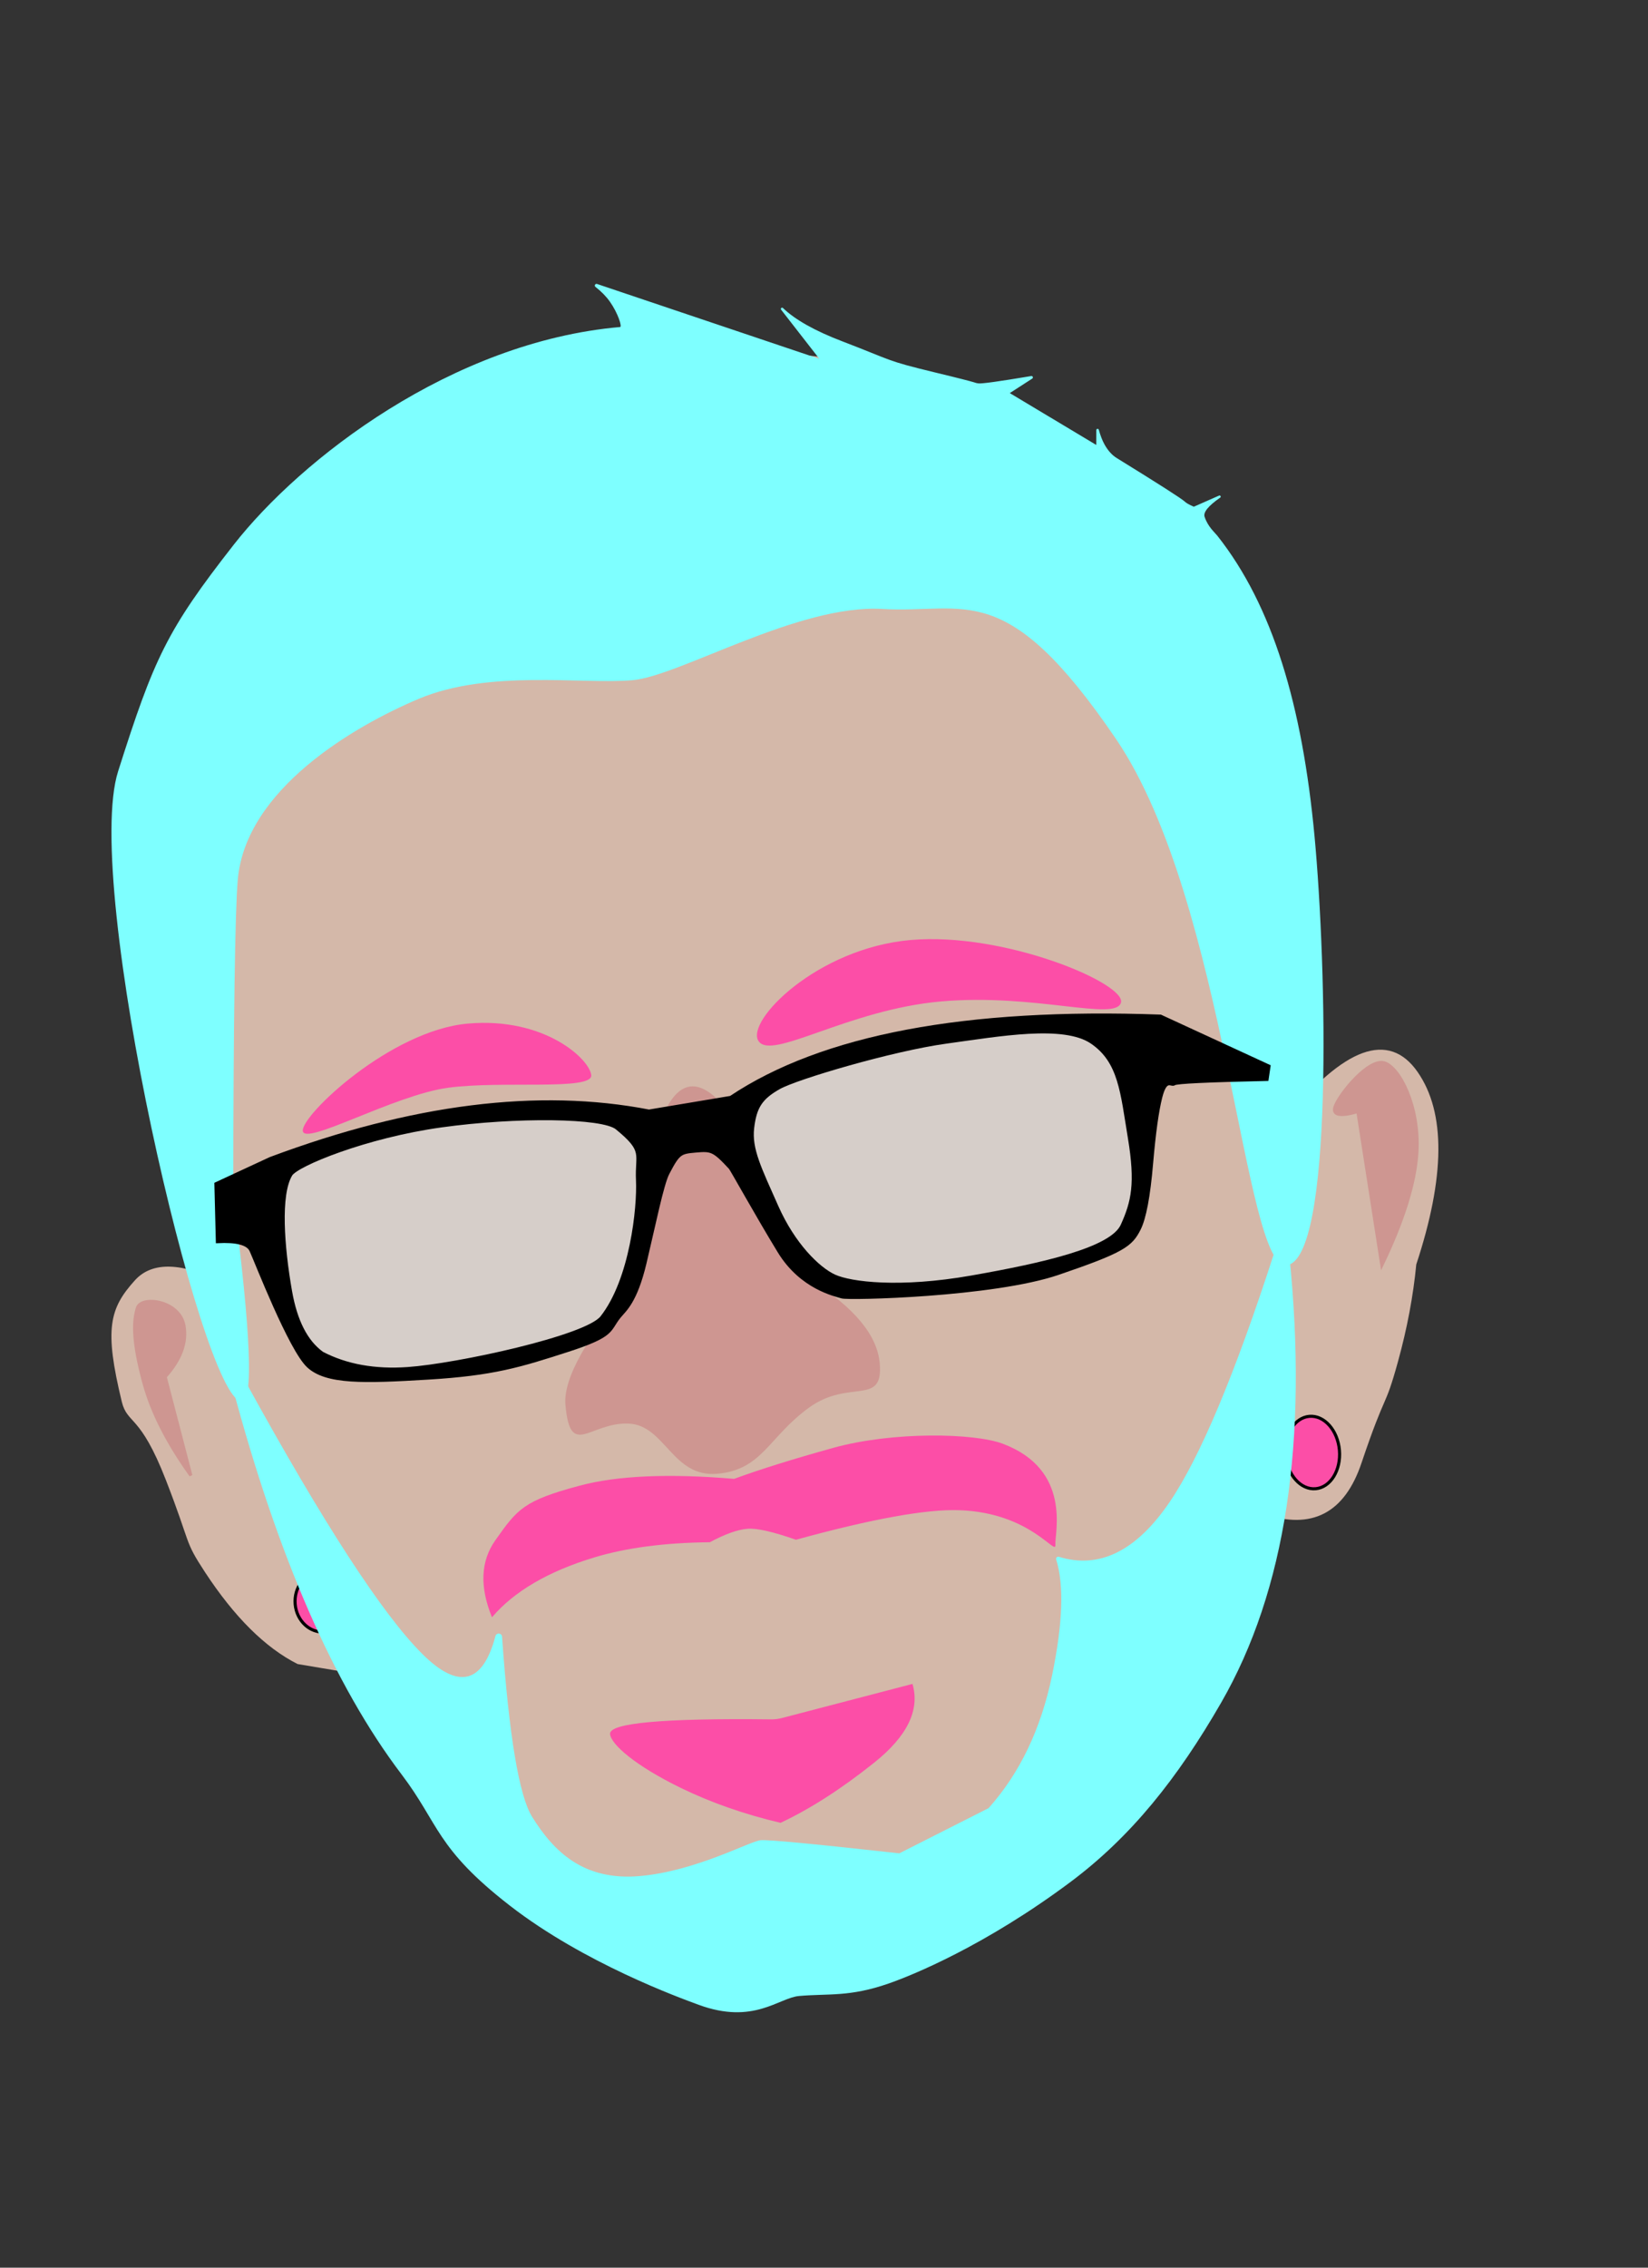 <?xml version="1.0" encoding="UTF-8" standalone="no"?>
<!DOCTYPE svg PUBLIC "-//W3C//DTD SVG 1.1//EN" "http://www.w3.org/Graphics/SVG/1.1/DTD/svg11.dtd">
<svg version="1.1" xmlns="http://www.w3.org/2000/svg" xmlns:xlink="http://www.w3.org/1999/xlink" preserveAspectRatio="xMidYMid meet" viewBox="0 0 160 220" style="enable-background:new 0 0 160 220;">

<rect x="0" y="0" width="160" height="220" fill="#333333" stroke="none"/>

<defs>

<path d="M479.51 326.27C500.36 304.89 514.72 301.04 522.58 314.72C530.44 328.39 528.48 348.93 516.69 376.32C514.83 386.38 511.96 396.61 508.09 407.01C502.29 422.6 503.59 415.53 493.46 438.68C486.71 454.12 475.94 458.58 461.15 452.06L158.96 476.68L145.46 473.18C135.63 467.08 126.63 456.43 118.46 441.25C112.46 430.09 114.96 432.8 108.46 410.51C101.96 388.22 97.58 391.42 96.46 384.08C92.84 360.22 95.12 354.02 103.96 345.8C109.86 340.32 119.16 341.45 131.85 349.18L479.51 326.27Z" id="ears"></path>

<path d="M458.95 146.34C503.24 212.51 477.72 265.47 477.72 327.55C477.72 443.69 414.63 564.61 363.27 578.06C345.3 582.77 336.46 584.77 331.33 585.48C321.78 586.8 315.19 585.3 305.98 585.16C296.76 585.02 275.06 595.01 244.2 581.8C213.34 568.59 151.36 486.28 145.94 431.59C145.85 430.65 138.69 388.91 124.46 306.36C120.97 239.21 127.23 190.58 143.23 160.47C175.69 99.37 249.75 62.88 305.98 62.88C362.2 62.88 414.65 80.18 458.95 146.34Z" id="face"></path>
<path d="M502.64 325.58L506.05 375.74C514.3 361.84 519.13 350.01 520.55 340.24C522.68 325.58 517.3 312.53 512.55 310.62C507.8 308.72 497.65 318.92 495.55 323.12C494.15 325.93 496.51 326.74 502.64 325.58Z" id="r-innerear"></path>

<path d="M487.16 434.13C487.16 440.62 483.24 445.88 478.41 445.88C473.58 445.88 469.66 440.62 469.66 434.13C469.66 427.65 473.58 422.38 478.41 422.38C483.24 422.38 487.16 427.65 487.16 434.13Z" id="r-plug"></path>

<path d="M163.66 454.31C163.66 459.69 159.74 464.06 154.91 464.06C150.08 464.06 146.16 459.69 146.16 454.31C146.16 448.93 150.08 444.56 154.91 444.56C159.74 444.56 163.66 448.93 163.66 454.31Z" id="l-plug"></path>

<path d="M110.66 377.38L116.16 409.88C109.58 398.8 105.41 388.47 103.66 378.88C101.04 364.51 102.04 358.25 103.66 354.38C105.29 350.52 117.41 353.17 118.16 361.42C118.66 366.92 116.16 372.24 110.66 377.38Z" id="l-inner-ear"></path>

<path d="M284.36 43.6C283.32 41.81 281.91 40.08 280.1 38.39C279.66 37.97 280.13 37.25 280.69 37.49C289.97 41.55 313.16 51.68 350.26 67.89C344.42 58.87 340.77 53.22 339.31 50.97C339.04 50.55 339.63 50.11 339.95 50.48C343.54 54.6 349.59 58.73 358.12 62.88C374.24 70.71 371.27 70.19 387.2 75.54C403.12 80.88 399.04 79.85 400.81 80.27C401.86 80.52 407.62 80.23 418.08 79.4C418.57 79.36 418.77 80.02 418.33 80.25C417.31 80.79 414.76 82.13 410.68 84.29L437.1 103.43C437.33 100.89 437.47 99.3 437.53 98.66C437.57 98.18 438.26 98.15 438.35 98.62C438.7 100.52 439.16 102.12 439.74 103.43C440.66 105.52 441.85 107.12 443.32 108.22C456.24 117.84 463.15 123.16 464.05 124.19C464.5 124.71 465.42 125.34 466.81 126.08C471.32 124.55 474.14 123.6 475.27 123.21C475.7 123.07 475.96 123.66 475.58 123.89C471.5 126.22 469.64 128.14 470 129.64C470.8 132.96 472.76 134.86 473.58 136.1C489.48 160.26 496.17 193.24 496.44 235.61C496.71 277.97 490.65 372.81 475.28 373.08C461.46 373.32 466.26 254.32 435.21 198.78C404.15 143.24 390.39 154.19 363.48 150.23C336.57 146.28 296.27 166.14 280.94 166.14C264.56 166.14 235.02 158.52 211.42 166.14C190.06 173.04 153.13 190.29 148.07 219.31C146.28 229.57 142.82 263.49 137.68 321.09C139.55 365.94 138.5 388.06 134.53 387.44C121.84 385.47 97.78 216.37 112.55 180.99C127.31 145.6 132.18 136.97 156.21 111.25C180.24 85.53 232.18 52.01 286.92 52.01C287.61 52.01 286.64 47.54 284.36 43.6Z" id="hair"></path>

<path d="M256.52 292.23C256.52 297.33 227.72 291.41 210.05 292.23C192.39 293.04 161.96 307.11 161.96 302.01C161.96 296.91 193.16 272.12 218.21 272.12C243.25 272.12 256.52 287.13 256.52 292.23Z" id="l-brow"></path>

<path d="M429.35 283.77C427.17 289.78 401.91 278.33 371.47 278.33C341.02 278.33 315.08 292.73 311.41 285.94C307.74 279.15 332.87 257.68 363.32 257.68C393.76 257.68 431.52 277.75 429.35 283.77Z" id="r-brow"></path>

<path d="M324.03 419.11C343.75 415.46 369.87 418.28 378.81 422.56C400.44 432.93 392.97 452.89 392.93 456.53C392.88 460.65 386.13 445.65 363.06 442.76C352.45 441.42 334.57 443.06 309.43 447.66C302.28 444.43 297.18 442.79 294.13 442.76C290.96 442.72 286.78 443.81 281.59 446.03C267.08 444.9 254.52 445.45 243.93 447.66C228.7 450.85 217.13 456.31 209.24 464.06C206.08 453.87 207.17 445.63 212.5 439.34C220.51 429.9 222.66 427.39 241.25 424.13C253.64 421.95 270.29 422.68 291.2 426.3C299.93 423.94 310.87 421.55 324.03 419.11Z" id="stash"></path>

<path d="M342.93 497.39C344.64 505.98 339.81 514.05 328.45 521.62C317.08 529.18 306.42 534.78 296.47 538.42C284.98 534.62 274.59 529.93 265.31 524.36C251.38 516.01 244.02 508.38 244.02 505C244.02 501.42 261.46 501.36 296.33 504.82C297.5 504.94 298.69 504.9 299.85 504.7C305.6 503.73 319.96 501.29 342.93 497.39Z" id="soul"></path>

<path d="M321.75 364.64C334.86 374.59 341.41 384.1 341.41 393.18C341.41 407.33 331.14 397.15 317.26 405.52C303.39 413.9 300.54 424.18 285.91 424.18C271.29 424.18 270.5 407.04 258.76 405.52C246.29 403.91 238.91 415.45 238.91 397.68C238.91 389.29 247.5 376.57 264.69 359.51C271.33 318.11 279.4 297.83 288.91 298.68C298.42 299.54 309.37 321.52 321.75 364.64Z" id="nose"></path>

<path d="M333.91 551.6L363.95 539.56C375.01 529.19 383.09 515.53 388.18 498.56C393.09 482.17 394.62 469.78 392.76 461.37C392.64 460.82 393.19 460.35 393.71 460.57C406.44 465.74 418.87 460.88 431.02 445.98C442.07 432.43 455.61 406.71 471.66 368.82C472.73 366.31 476.46 367.04 476.5 369.77C477.39 430.44 465.85 477.91 441.89 512.17C425.76 535.25 409.07 552.82 388.18 565.72C358.74 583.9 334.47 591.3 326.82 593.23C313.74 596.53 307.25 594.73 297.58 594.73C290.94 594.73 282.13 602.81 264.94 594.73C259.14 592 229.22 578.12 206.91 557.49C184.6 536.85 186.38 529.14 175.69 512.17C156.39 481.55 141.84 438.27 132.04 382.32C131.58 379.69 135.27 378.57 136.35 381.02C157.48 428.94 173.93 459.89 185.71 473.87C196.35 486.5 204.39 485.28 209.83 470.21C210.25 469.06 211.96 469.37 211.94 470.6C211.4 502.73 212.94 522.35 216.55 529.46C222.56 541.32 231.34 551.6 249.6 551.6C267.86 551.6 286.08 543.46 289.58 543.46C292.04 543.46 306.81 546.18 333.91 551.6Z" id="beard"></path>

<path d="M131.3 335.3C137.54 335.52 141.07 336.79 141.9 339.1C143.15 342.58 151.69 372.08 157.08 378C162.48 383.93 174.47 384.64 195.48 385.2C216.49 385.76 225.27 383.87 241.12 380.24C256.97 376.62 254.79 374.87 258.88 370.72C260.78 368.79 264.48 366.48 268.53 354.31C272.58 342.14 276.34 329.3 278.48 325.97C282.48 319.74 283.03 319.6 288.08 319.6C293.13 319.6 293.88 319.79 298.68 325.97C299.14 326.55 305.95 341.93 312.1 354.31C318.25 366.7 328.94 369.84 331.08 370.72C333.23 371.6 379.88 374.56 401.48 369.24C423.08 363.93 425.74 362.24 428.84 357.24C430.9 353.91 432.85 346.98 434.68 336.44C436.38 326.74 437.98 319.74 439.48 315.44C441.73 308.99 443.18 312.14 444.28 311.44C445.01 310.98 455.01 311.38 474.28 312.64L475.28 308.44L441.72 289.26C410.39 285.38 382.99 284.61 359.51 286.95C336.03 289.29 316.48 294.75 300.84 303.32L274.12 305.42C256.59 300.41 237.54 298.29 216.97 299.06C196.4 299.83 174.32 303.48 150.72 310.02L132.46 316.62L131.3 335.3Z" id="glasses"></path>

<path d="M153.48 353.4C154.33 363.14 157.15 370.07 161.96 374.2C169.39 378.93 178.43 381.38 189.08 381.57C205.06 381.85 247.48 376.47 253.08 370.52C263.71 359.22 268.13 336.13 268.48 327.4C268.83 318.68 271.78 318.3 263.28 310C259.03 305.85 231.36 303.07 206.76 304.32C182.16 305.57 159.11 312.78 156.88 315.8C152.43 321.85 152.21 338.8 153.48 353.4Z" id="l-lenz"></path>

<path d="M312.66 339.78C317.01 352.48 324.26 360.93 329.26 363.78C334.26 366.63 349.91 370.03 373.46 367.98C397.01 365.93 419.36 362.88 423.46 355.58C427.56 348.28 429.41 342.53 428.26 327.58C427.11 312.63 427.36 302.78 418.86 295.78C410.36 288.78 389.21 290.73 371.86 291.58C354.51 292.43 322.66 298.83 316.66 301.58C310.66 304.33 308.46 307.03 307.06 313.78C305.66 320.53 308.31 327.08 312.66 339.78Z" id="r-lenz"></path>

</defs>

<g transform="rotate(-5 80 190)">
<g transform="translate(-12 15)">
<g transform="scale(0.30 0.30)">

<use xlink:href="#ears" opacity="1" fill="#d4b8a9" fill-opacity="1"></use>
<use xlink:href="#ears" opacity="1" fill-opacity="0" stroke="#d4b8a9" stroke-width="1" stroke-opacity="1"></use>
<use xlink:href="#r-innerear" opacity="1" fill="#CE9691" fill-opacity="1"></use>
<use xlink:href="#r-innerear" opacity="1" fill-opacity="0" stroke="#CE9691" stroke-width="1" stroke-opacity="1"></use>
<use xlink:href="#l-inner-ear" opacity="1" fill="#CE9691" fill-opacity="1"></use>
<use xlink:href="#l-inner-ear" opacity="1" fill-opacity="0" stroke="#CE9691" stroke-width="1" stroke-opacity="1"></use>
<use xlink:href="#r-plug" opacity="1" fill="#FC4EA7" fill-opacity="1"></use>
<use xlink:href="#r-plug" opacity="1" fill-opacity="0" stroke="#000000" stroke-width="1" stroke-opacity="1"></use>
<use xlink:href="#l-plug" opacity="1" fill="#FC4EA7" fill-opacity="1"></use>
<use xlink:href="#l-plug" opacity="1" fill-opacity="0" stroke="#000000" stroke-width="1" stroke-opacity="1"></use>
<use xlink:href="#face" opacity="1" fill="#d4b8a9" fill-opacity="1"></use>
<use xlink:href="#hair" opacity="1" fill="#7EFFFF" fill-opacity="1"></use>
<use xlink:href="#l-brow" opacity="1" fill="#FC4EA7" fill-opacity="1"></use>
<use xlink:href="#r-brow" opacity="1" fill="#FC4EA7" fill-opacity="1"></use>
<use xlink:href="#stash" opacity="1" fill="#FC4EA7" fill-opacity="1"></use>
<use xlink:href="#soul" opacity="1" fill="#FC4EA7" fill-opacity="1"></use>
<use xlink:href="#nose" opacity="1" fill="#CE9691" fill-opacity="1"></use>
<use xlink:href="#beard" opacity="1" fill="#7EFFFF" fill-opacity="1"></use>
<use xlink:href="#glasses" opacity="1" fill="#000000" fill-opacity="1"></use>
<use xlink:href="#glasses" opacity="1" fill-opacity="0" stroke="#000000" stroke-width="1" stroke-opacity="1"></use>
<use xlink:href="#l-lenz" opacity="1" fill="#d6cec9" fill-opacity="1"></use>
<use xlink:href="#l-lenz" opacity="1" fill-opacity="0" stroke="#000000" stroke-width="1" stroke-opacity="1"></use>
<use xlink:href="#r-lenz" opacity="1" fill="#d6cec9" fill-opacity="1"></use>
<use xlink:href="#r-lenz" opacity="1" fill-opacity="0" stroke="#000000" stroke-width="1" stroke-opacity="1"></use>

</g></g></g>

</svg>
